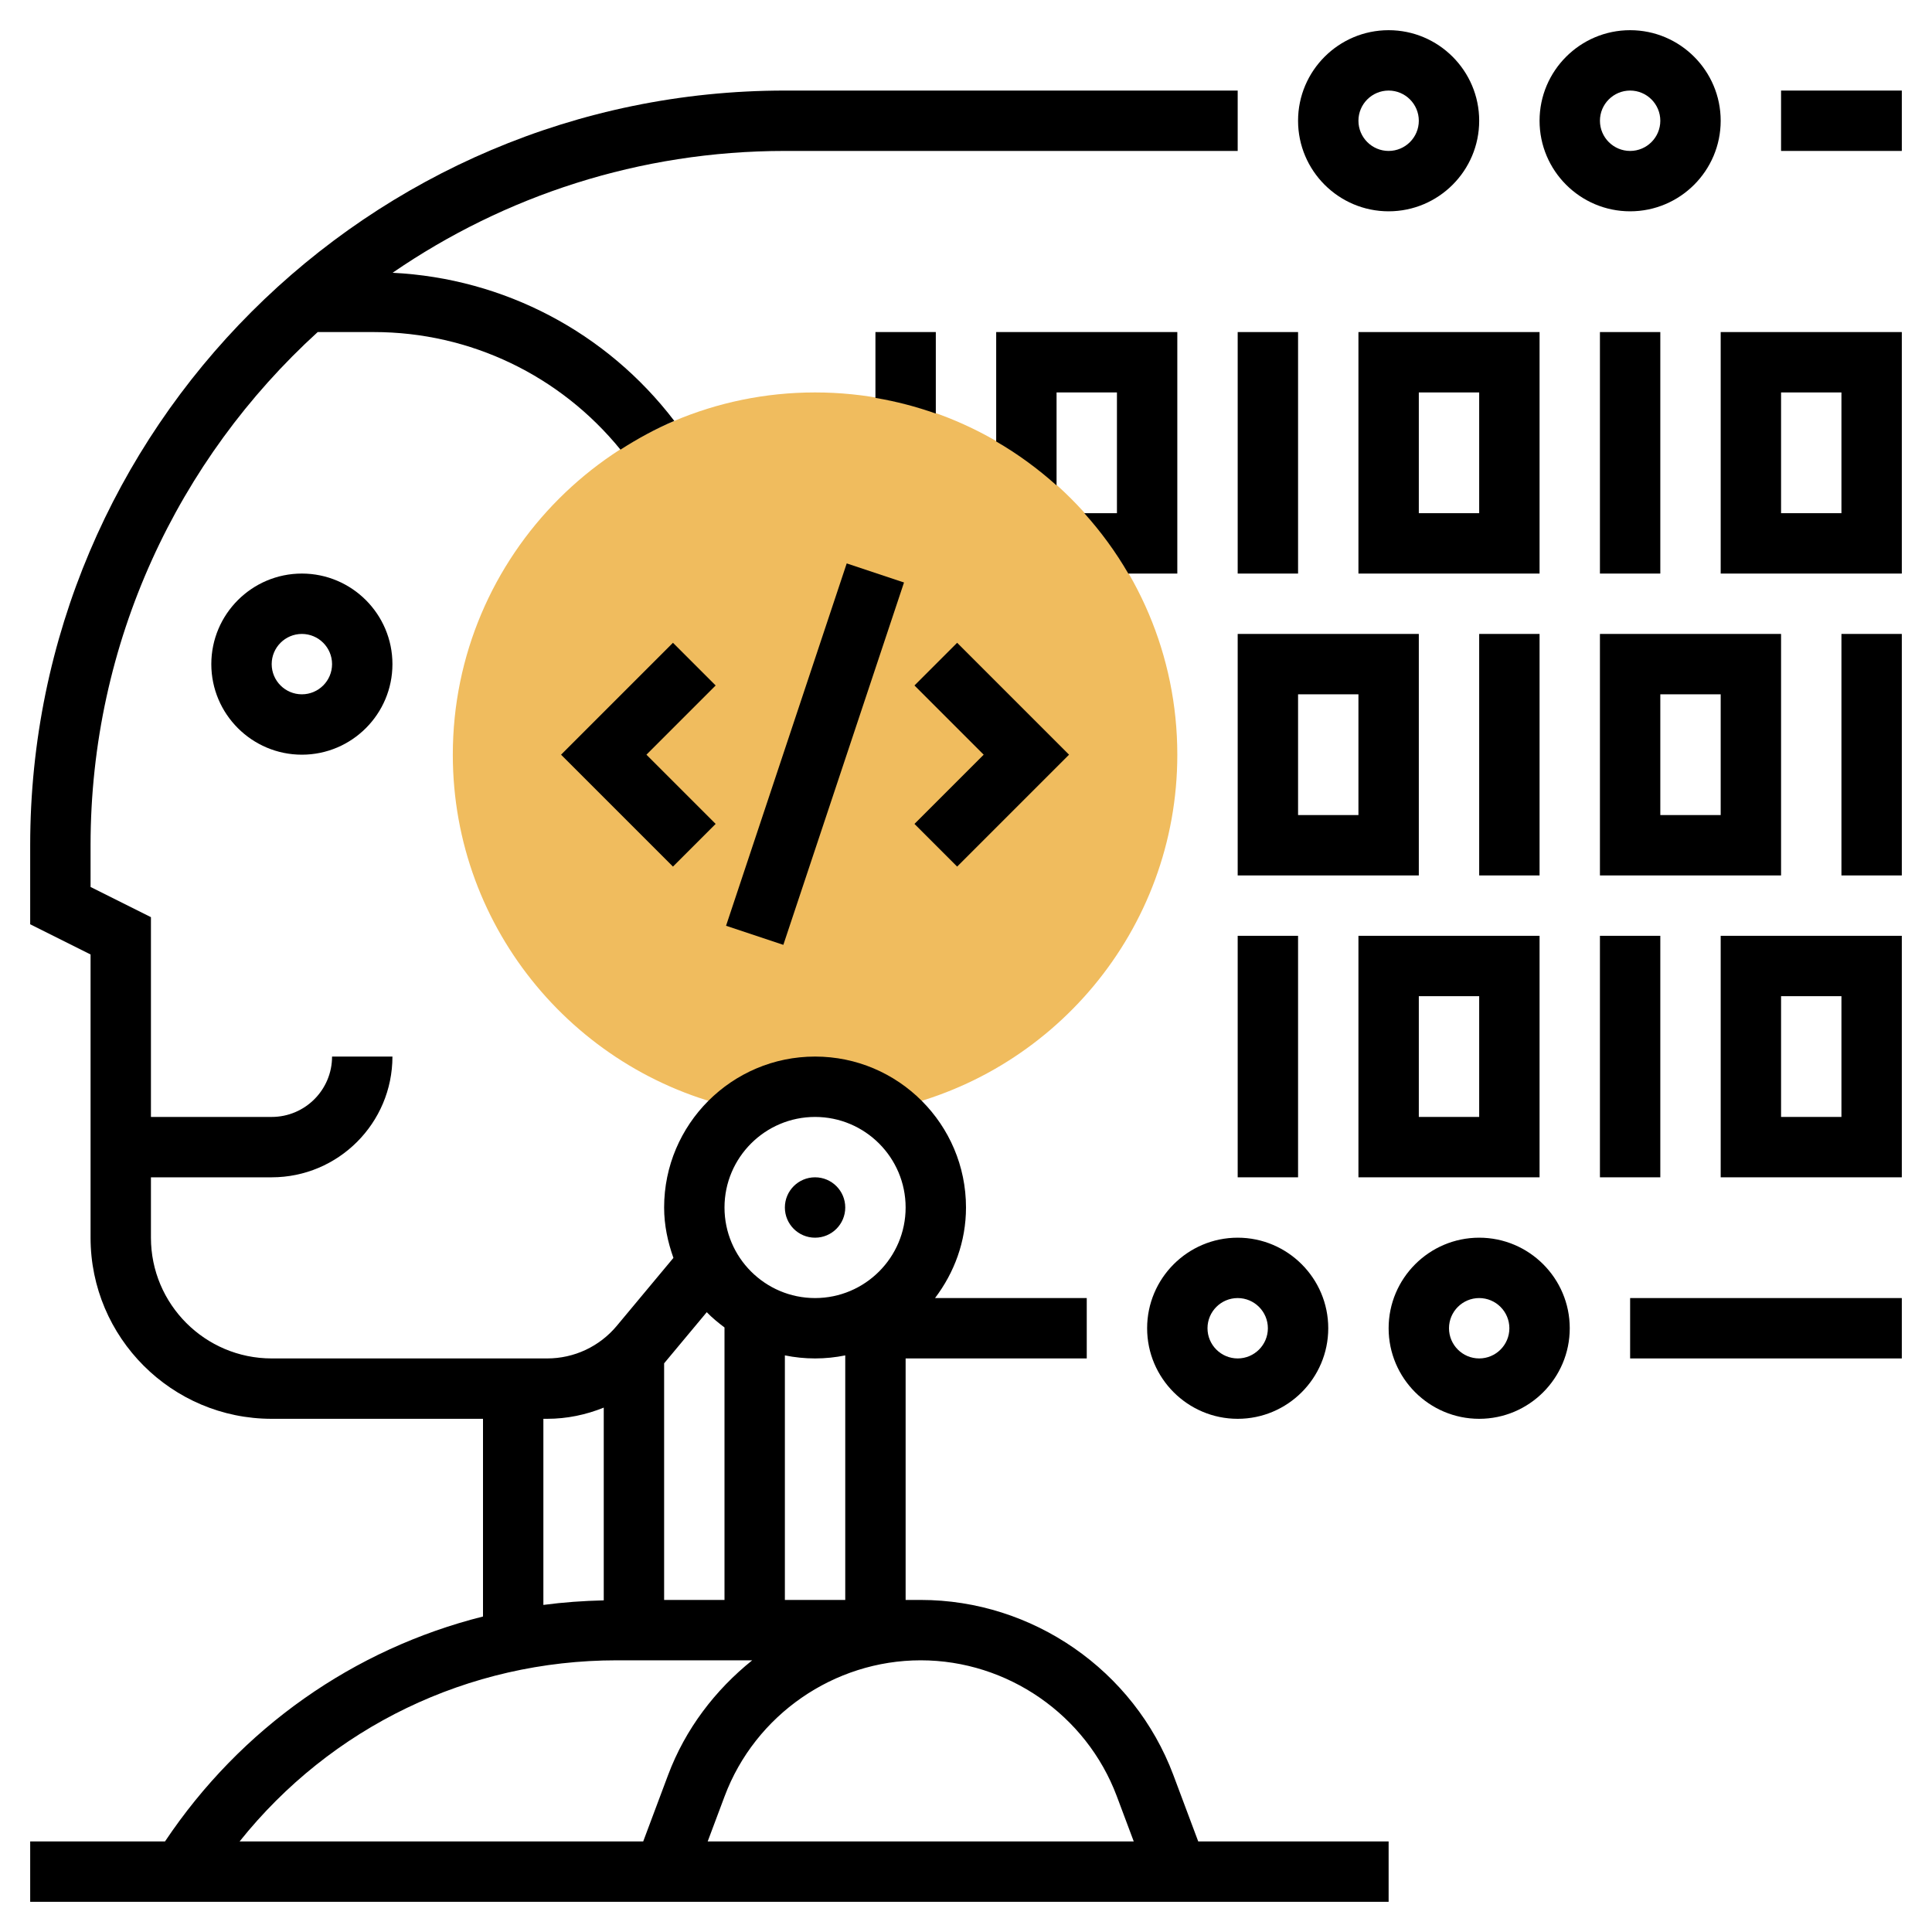 <svg id="_x33_0" enable-background="new 0 0 64 64" height="512" viewBox="0 0 64 64" width="512" xmlns="http://www.w3.org/2000/svg"><g><g><path d="m27 13c-6.617 0-12 5.383-12 12 0 5.817 4.161 10.676 9.661 11.768.659-.478 1.463-.768 2.339-.768s1.68.29 2.339.768c5.5-1.092 9.661-5.951 9.661-11.768 0-6.617-5.383-12-12-12z" fill="#f0bc5e"/></g><g><path d="m54 7c1.654 0 3-1.346 3-3s-1.346-3-3-3-3 1.346-3 3 1.346 3 3 3zm0-4c.551 0 1 .448 1 1s-.449 1-1 1-1-.448-1-1 .449-1 1-1z"/><path d="m46 7c1.654 0 3-1.346 3-3s-1.346-3-3-3-3 1.346-3 3 1.346 3 3 3zm0-4c.551 0 1 .448 1 1s-.449 1-1 1-1-.448-1-1 .449-1 1-1z"/><path d="m49 41c-1.654 0-3 1.346-3 3s1.346 3 3 3 3-1.346 3-3-1.346-3-3-3zm0 4c-.551 0-1-.448-1-1s.449-1 1-1 1 .448 1 1-.449 1-1 1z"/><path d="m41 47c1.654 0 3-1.346 3-3s-1.346-3-3-3-3 1.346-3 3 1.346 3 3 3zm0-4c.551 0 1 .448 1 1s-.449 1-1 1-1-.448-1-1 .449-1 1-1z"/><path d="m59 3h4v2h-4z"/><path d="m35.919 17c.551.614 1.041 1.282 1.457 2h1.624v-8h-6v3.624c.718.417 1.386.906 2 1.457v-3.081h2v4z"/><path d="m31 11h-2v2.181c.689.116 1.356.291 2 .519z"/><path d="m22.293 21.293-3.707 3.707 3.707 3.707 1.414-1.414-2.293-2.293 2.293-2.293z"/><path d="m31.707 28.707 3.707-3.707-3.707-3.707-1.414 1.414 2.293 2.293-2.293 2.293z"/><path d="m20.675 24h12.649v2h-12.649z" transform="matrix(.316 -.949 .949 .316 -5.258 42.704)"/><circle cx="27" cy="40" r="1"/><path d="m10 19c-1.654 0-3 1.346-3 3s1.346 3 3 3 3-1.346 3-3-1.346-3-3-3zm0 4c-.551 0-1-.448-1-1s.449-1 1-1 1 .448 1 1-.449 1-1 1z"/><path d="m38.868 58.798c-1.301-3.468-4.664-5.798-8.368-5.798h-.5v-8h6v-2h-5.026c.635-.838 1.026-1.87 1.026-3 0-2.757-2.243-5-5-5s-5 2.243-5 5c0 .588.121 1.144.308 1.669l-1.877 2.252c-.572.685-1.411 1.079-2.305 1.079h-9.126c-2.206 0-4-1.794-4-4v-2h4c2.206 0 4-1.794 4-4h-2c0 1.103-.897 2-2 2h-4v-6.618l-2-1v-1.382c0-6.728 2.904-12.79 7.524-17h1.86c3.201 0 6.178 1.445 8.17 3.895.566-.362 1.158-.687 1.783-.952-2.241-2.935-5.635-4.723-9.332-4.907 3.7-2.543 8.176-4.036 12.995-4.036h15v-2h-15c-13.785 0-25 11.215-25 25v2.618l2 1v9.382c0 3.309 2.691 6 6 6h7v6.549c-4.275 1.074-8.02 3.691-10.534 7.451h-4.466v2h45v-2h-6.307zm-1.873.703.562 1.499h-14.114l.562-1.499c1.01-2.692 3.62-4.501 6.495-4.501s5.485 1.809 6.495 4.501zm-10.995-6.501v-8.101c.323.066.658.101 1 .101s.677-.035 1-.101v8.101zm1-16c1.654 0 3 1.346 3 3s-1.346 3-3 3-3-1.346-3-3 1.346-3 3-3zm-3 6.974v9.026h-2v-7.838l1.412-1.694c.18.186.381.35.588.506zm-6 3.026h.126c.652 0 1.285-.133 1.874-.371v6.385c-.674.016-1.342.063-2 .151zm2.434 8h4.484c-1.225.984-2.213 2.271-2.786 3.798l-.825 2.202h-13.37c3.023-3.785 7.569-6 12.497-6z"/><path d="m54 43h9v2h-9z"/><path d="m57 39h6v-8h-6zm2-6h2v4h-2z"/><path d="m53 31h2v8h-2z"/><path d="m51 31h-6v8h6zm-2 6h-2v-4h2z"/><path d="m47 21h-6v8h6zm-2 6h-2v-4h2z"/><path d="m41 31h2v8h-2z"/><path d="m57 19h6v-8h-6zm2-6h2v4h-2z"/><path d="m53 11h2v8h-2z"/><path d="m51 11h-6v8h6zm-2 6h-2v-4h2z"/><path d="m41 11h2v8h-2z"/><path d="m49 21h2v8h-2z"/><path d="m53 29h6v-8h-6zm2-6h2v4h-2z"/><path d="m61 21h2v8h-2z"/></g></g></svg>
